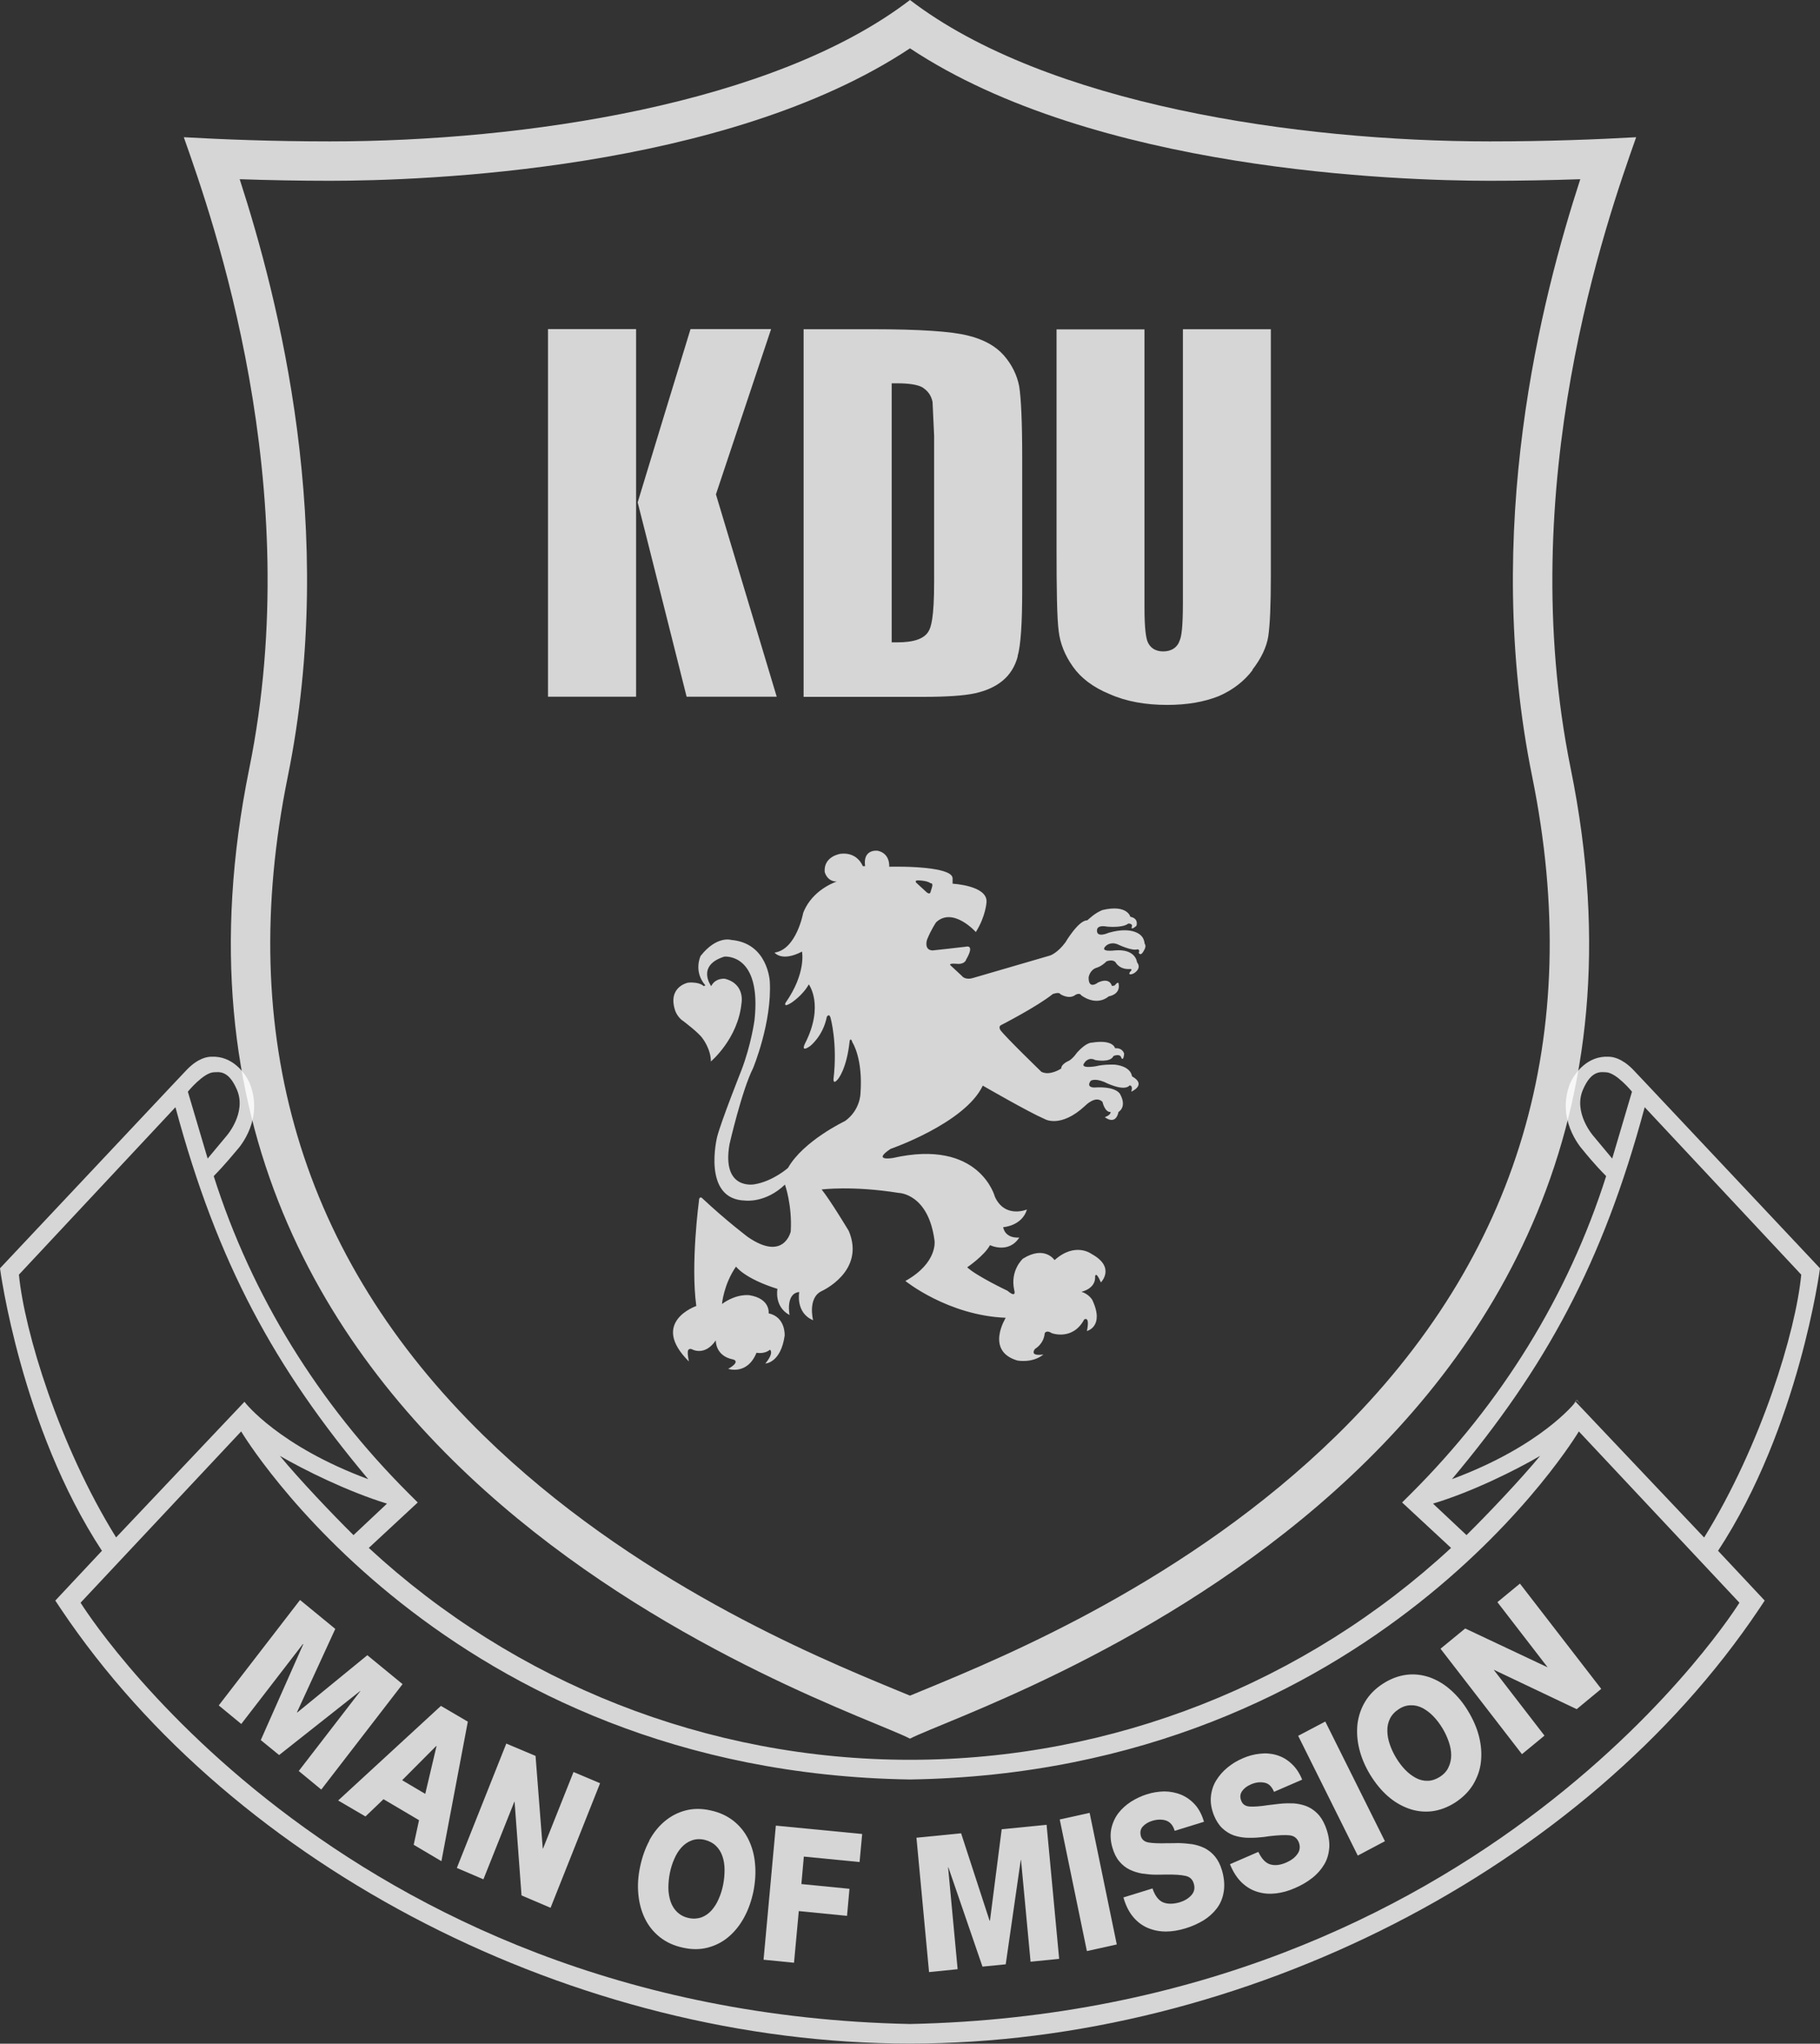 <svg width="106" height="119" viewBox="0 0 106 119" fill="none" xmlns="http://www.w3.org/2000/svg">
<rect x="0" y="0" width="106" height="119" fill="#333333" stroke="none"/>
<g clip-path="url(#clip0_257_434)">
<path d="M17.475 93.163L19.527 94.847L17.299 99.696L17.315 99.713L21.394 96.379L23.446 98.063L18.711 104.202L17.399 103.121L20.991 98.465H20.974L16.256 102.192L15.188 101.321L17.66 95.743L17.643 95.726L14.052 100.383L12.74 99.302L17.467 93.172L17.475 93.163Z" fill="white" fill-opacity="0.8"/>
<path d="M25.675 99.327L27.247 100.248L25.709 108.372L24.094 107.417L24.405 105.985L22.336 104.763L21.285 105.768L19.695 104.838L25.675 99.335V99.327ZM23.421 103.657L24.767 104.453L25.422 101.681L25.406 101.664L23.421 103.657Z" fill="white" fill-opacity="0.8"/>
<path d="M29.5 101.53L31.191 102.242L31.611 107.635H31.628L33.403 103.18L34.95 103.833L32.066 111.086L30.375 110.366L29.971 104.913H29.955L28.155 109.428L26.607 108.766L29.492 101.513L29.5 101.53Z" fill="white" fill-opacity="0.8"/>
<path d="M37.81 107.175C38.054 106.722 38.356 106.345 38.718 106.044C39.08 105.742 39.483 105.533 39.937 105.416C40.392 105.299 40.871 105.299 41.384 105.416C41.897 105.525 42.334 105.726 42.713 106.019C43.083 106.312 43.377 106.672 43.587 107.099C43.798 107.526 43.932 108.004 43.974 108.515C44.025 109.025 43.991 109.561 43.882 110.131C43.764 110.684 43.587 111.195 43.343 111.638C43.1 112.091 42.797 112.468 42.435 112.777C42.082 113.079 41.67 113.288 41.216 113.406C40.762 113.523 40.282 113.523 39.769 113.406C39.256 113.297 38.819 113.096 38.441 112.803C38.07 112.509 37.776 112.149 37.566 111.722C37.356 111.295 37.229 110.826 37.179 110.307C37.129 109.788 37.162 109.252 37.28 108.699C37.398 108.138 37.574 107.635 37.818 107.183L37.81 107.175ZM38.928 109.93C38.928 110.215 38.979 110.474 39.054 110.717C39.139 110.96 39.265 111.169 39.441 111.337C39.618 111.504 39.837 111.622 40.106 111.68C40.375 111.739 40.619 111.722 40.846 111.647C41.073 111.563 41.266 111.429 41.434 111.245C41.603 111.052 41.746 110.834 41.855 110.575C41.973 110.315 42.057 110.039 42.116 109.746C42.175 109.453 42.2 109.159 42.2 108.875C42.2 108.59 42.158 108.322 42.074 108.079C41.989 107.836 41.863 107.635 41.687 107.468C41.51 107.3 41.291 107.191 41.022 107.124C40.753 107.066 40.509 107.082 40.282 107.166C40.055 107.25 39.862 107.384 39.694 107.568C39.525 107.752 39.382 107.979 39.273 108.238C39.155 108.498 39.071 108.774 39.012 109.067C38.953 109.36 38.928 109.654 38.928 109.93Z" fill="white" fill-opacity="0.8"/>
<path d="M45.202 106.303L50.215 106.789L50.063 108.422L46.817 108.104L46.674 109.704L49.475 109.98L49.332 111.555L46.523 111.278L46.245 114.285L44.471 114.109L45.186 106.303H45.202Z" fill="white" fill-opacity="0.8"/>
<path d="M53.369 107.007L55.976 106.748L57.633 111.831H57.658L58.34 106.513L60.955 106.253L61.687 114.059L60.022 114.226L59.466 108.305H59.45L58.575 114.377L57.221 114.511L55.236 108.732H55.219L55.774 114.662L54.109 114.829L53.378 107.024L53.369 107.007Z" fill="white" fill-opacity="0.8"/>
<path d="M61.721 105.943L63.462 105.558L65.043 113.221L63.302 113.606L61.721 105.943Z" fill="white" fill-opacity="0.8"/>
<path d="M67.128 109.972C67.271 110.391 67.473 110.65 67.734 110.767C67.994 110.876 68.322 110.876 68.709 110.767C68.995 110.675 69.222 110.541 69.391 110.349C69.559 110.156 69.609 109.938 69.525 109.67C69.458 109.427 69.29 109.277 69.037 109.226C68.785 109.168 68.398 109.143 67.877 109.151C67.624 109.159 67.439 109.159 67.33 109.159C67.027 109.159 66.758 109.126 66.514 109.092C66.27 109.051 66.035 108.975 65.799 108.866C65.572 108.757 65.371 108.598 65.194 108.389C65.017 108.18 64.883 107.912 64.79 107.585C64.672 107.191 64.656 106.823 64.723 106.488C64.799 106.144 64.933 105.843 65.135 105.575C65.337 105.315 65.589 105.089 65.875 104.905C66.169 104.721 66.472 104.578 66.792 104.478C67.128 104.369 67.465 104.319 67.809 104.31C68.146 104.31 68.474 104.377 68.777 104.495C69.079 104.62 69.357 104.813 69.592 105.072C69.828 105.332 70.004 105.675 70.122 106.077L68.415 106.605C68.322 106.278 68.146 106.086 67.902 106.002C67.658 105.927 67.389 105.935 67.095 106.027C66.876 106.094 66.699 106.203 66.556 106.354C66.422 106.505 66.388 106.689 66.447 106.915C66.506 107.116 66.657 107.242 66.893 107.283C67.128 107.325 67.49 107.342 67.986 107.325C68.247 107.325 68.457 107.325 68.634 107.317C68.936 107.325 69.206 107.35 69.449 107.384C69.693 107.426 69.929 107.501 70.156 107.61C70.383 107.727 70.585 107.886 70.761 108.096C70.93 108.305 71.073 108.573 71.165 108.891C71.3 109.344 71.333 109.762 71.274 110.139C71.216 110.516 71.081 110.843 70.871 111.119C70.66 111.396 70.4 111.63 70.088 111.823C69.777 112.007 69.433 112.166 69.046 112.283C68.659 112.401 68.272 112.468 67.91 112.468C67.54 112.468 67.195 112.401 66.868 112.267C66.54 112.133 66.245 111.915 66.001 111.622C65.749 111.329 65.564 110.943 65.429 110.483L67.137 109.955L67.128 109.972Z" fill="white" fill-opacity="0.8"/>
<path d="M73.292 107.836C73.477 108.23 73.704 108.473 73.973 108.556C74.242 108.64 74.57 108.607 74.94 108.439C75.218 108.314 75.428 108.154 75.571 107.945C75.714 107.744 75.739 107.51 75.638 107.258C75.537 107.024 75.361 106.89 75.1 106.865C74.839 106.84 74.452 106.856 73.939 106.915C73.687 106.957 73.51 106.974 73.401 106.982C73.098 107.015 72.829 107.015 72.577 107.007C72.333 106.99 72.089 106.948 71.845 106.865C71.61 106.781 71.391 106.639 71.189 106.454C70.987 106.262 70.828 106.01 70.701 105.701C70.55 105.315 70.491 104.955 70.525 104.612C70.558 104.268 70.659 103.95 70.836 103.665C71.013 103.381 71.231 103.129 71.5 102.912C71.769 102.694 72.055 102.518 72.375 102.384C72.695 102.242 73.031 102.15 73.367 102.116C73.704 102.074 74.032 102.099 74.343 102.191C74.662 102.284 74.948 102.443 75.209 102.686C75.47 102.92 75.68 103.23 75.84 103.624L74.2 104.335C74.074 104.026 73.889 103.841 73.636 103.799C73.384 103.749 73.115 103.783 72.838 103.908C72.627 104 72.459 104.126 72.341 104.294C72.224 104.461 72.207 104.654 72.299 104.871C72.383 105.072 72.543 105.173 72.787 105.19C73.031 105.206 73.393 105.181 73.872 105.106C74.133 105.072 74.343 105.047 74.511 105.031C74.814 104.997 75.083 104.997 75.335 105.005C75.579 105.022 75.823 105.072 76.059 105.156C76.294 105.248 76.513 105.382 76.706 105.575C76.9 105.759 77.059 106.01 77.186 106.32C77.362 106.764 77.438 107.166 77.421 107.551C77.396 107.928 77.303 108.272 77.118 108.573C76.942 108.866 76.706 109.134 76.412 109.36C76.126 109.587 75.79 109.779 75.419 109.938C75.041 110.106 74.671 110.206 74.309 110.248C73.948 110.29 73.594 110.265 73.258 110.164C72.913 110.064 72.611 109.888 72.325 109.62C72.047 109.352 71.82 109 71.635 108.548L73.275 107.836H73.292Z" fill="white" fill-opacity="0.8"/>
<path d="M75.598 101.077L77.187 100.24L80.66 107.208L79.079 108.045L75.606 101.069L75.598 101.077Z" fill="white" fill-opacity="0.8"/>
<path d="M79.171 101.856C79.045 101.354 79.011 100.868 79.061 100.391C79.12 99.913 79.272 99.47 79.516 99.068C79.768 98.657 80.113 98.314 80.558 98.029C81.004 97.744 81.458 97.577 81.921 97.518C82.383 97.46 82.838 97.518 83.275 97.669C83.712 97.828 84.124 98.071 84.503 98.414C84.881 98.749 85.226 99.16 85.512 99.645C85.806 100.131 86.017 100.617 86.143 101.119C86.269 101.622 86.303 102.108 86.252 102.585C86.202 103.062 86.042 103.498 85.798 103.908C85.546 104.319 85.201 104.662 84.755 104.955C84.309 105.24 83.855 105.407 83.393 105.466C82.93 105.516 82.476 105.466 82.039 105.307C81.601 105.148 81.189 104.905 80.811 104.57C80.432 104.235 80.096 103.816 79.802 103.339C79.507 102.853 79.297 102.359 79.171 101.856ZM81.837 103.046C82.03 103.247 82.24 103.406 82.459 103.523C82.678 103.64 82.905 103.699 83.149 103.691C83.384 103.691 83.628 103.607 83.855 103.464C84.091 103.314 84.259 103.129 84.36 102.912C84.469 102.686 84.52 102.451 84.52 102.2C84.52 101.94 84.469 101.681 84.377 101.413C84.284 101.145 84.166 100.885 84.007 100.625C83.855 100.374 83.679 100.14 83.485 99.939C83.292 99.738 83.082 99.579 82.863 99.461C82.644 99.344 82.409 99.285 82.173 99.294C81.929 99.294 81.694 99.369 81.467 99.52C81.231 99.671 81.063 99.855 80.954 100.073C80.844 100.299 80.794 100.533 80.802 100.784C80.802 101.044 80.853 101.304 80.945 101.572C81.038 101.84 81.156 102.099 81.315 102.359C81.467 102.61 81.643 102.845 81.837 103.046Z" fill="white" fill-opacity="0.8"/>
<path d="M83.906 95.994L85.336 94.822L90.113 97.074H90.13L87.211 93.289L88.523 92.209L93.258 98.339L91.829 99.52L87.018 97.234H87.001L89.953 101.061L88.641 102.141L83.906 96.011V95.994Z" fill="white" fill-opacity="0.8"/>
<path d="M95.908 63.122C95.908 63.122 95.109 62.276 95.084 62.251C94.428 61.598 93.906 61.531 93.688 61.531C92.477 61.464 91.72 62.452 91.442 63.089C90.643 65.132 91.997 66.748 92.208 66.983C92.3 67.1 92.855 67.787 93.545 68.482C91.325 75.467 87.431 81.723 82.208 86.941L81.661 87.485L84.512 90.131C76.035 97.979 64.816 102.468 53 102.468C41.184 102.468 29.965 97.979 21.479 90.131L24.33 87.485L23.784 86.941C18.561 81.723 14.667 75.467 12.447 68.482C13.128 67.787 13.683 67.1 13.784 66.983C14.003 66.748 15.357 65.14 14.549 63.089C14.272 62.452 13.515 61.464 12.304 61.531C12.094 61.531 11.564 61.598 10.916 62.251C10.891 62.276 10.092 63.122 10.092 63.122L0 73.85C0 73.85 1.211 83.096 5.937 90.299L3.221 93.197L3.549 93.691C13.7 108.824 33.573 118.992 53 118.992C72.427 118.992 92.3 108.824 102.451 93.691L102.779 93.197L100.063 90.299C104.789 83.096 106 73.85 106 73.85L95.908 63.122ZM92.788 66.129C92.788 66.129 91.619 64.789 92.191 63.457C92.695 62.268 93.276 62.435 93.536 62.435C94.15 62.46 95.05 63.566 95.05 63.566L93.898 67.46L92.788 66.129ZM83.461 87.552C85.766 86.857 88.28 85.6 89.701 84.771C88.558 86.153 86.674 88.138 85.412 89.386L83.461 87.552ZM20.588 89.386C19.326 88.138 17.442 86.153 16.299 84.771C17.72 85.592 20.243 86.848 22.539 87.552L20.588 89.386ZM12.455 62.435C12.724 62.435 13.296 62.268 13.801 63.457C14.373 64.797 13.204 66.129 13.204 66.129L12.094 67.46L10.941 63.566C10.941 63.566 11.841 62.46 12.455 62.435ZM1.102 74.219L10.218 64.47C12.665 73.574 15.996 79.638 21.446 86.128C16.248 84.202 14.272 81.681 14.238 81.622L6.762 89.52C3.44 84.168 1.421 77.527 1.102 74.219ZM101.307 93.322C101.307 93.322 86.564 117.141 53 117.853C19.427 117.149 4.693 93.322 4.693 93.322L14.045 83.348C14.045 83.348 25.844 103.196 53 103.615C80.156 103.188 91.955 83.348 91.955 83.348L101.307 93.322ZM99.247 89.52L91.77 81.622C91.737 81.681 89.76 84.202 84.563 86.128C90.013 79.638 93.343 73.574 95.79 64.47L104.907 74.219C104.596 77.527 102.569 84.168 99.255 89.52H99.247Z" fill="white" fill-opacity="0.8"/>
<path d="M91.828 81.53L92.08 81.798L91.845 81.514C91.845 81.514 91.845 81.53 91.837 81.53H91.828Z" fill="#CCCCCC"/>
<path d="M91.813 81.514L91.644 81.757C91.729 81.664 91.787 81.589 91.821 81.53L91.804 81.514H91.813Z" fill="#CCCCCC"/>
<path d="M52.999 2.814C63.755 9.949 81.433 10.527 86.782 10.527C88.523 10.527 90.281 10.494 92.038 10.435C89.785 17.37 86.303 30.803 89.238 45.225C92.299 60.283 88.464 73.189 77.842 83.582C69.197 92.041 58.533 96.446 53.975 98.331C53.605 98.481 53.285 98.615 52.999 98.733C52.722 98.615 52.394 98.481 52.023 98.331C47.474 96.446 36.81 92.041 28.156 83.582C17.534 73.189 13.699 60.283 16.76 45.225C19.695 30.803 16.205 17.37 13.96 10.435C15.717 10.494 17.475 10.527 19.216 10.527C24.565 10.527 42.243 9.949 52.999 2.814ZM52.999 0C45.069 6.072 30.477 8.233 19.216 8.233C15.852 8.233 12.909 8.115 10.705 7.99C12.396 12.78 17.879 28.232 14.515 44.764C6.18 85.743 49.13 99.227 52.999 101.237C56.868 99.235 99.818 85.751 91.483 44.764C88.119 28.232 93.603 12.78 95.293 7.99C93.09 8.115 90.146 8.233 86.782 8.233C75.53 8.233 60.93 6.072 52.999 0Z" fill="white" fill-opacity="0.8"/>
<path d="M66.667 54.94C66.667 54.94 66.641 54.672 66.49 54.513C66.49 54.513 66.044 53.893 64.573 54.312C64.573 54.312 63.849 54.647 63.891 54.153C63.891 54.153 63.875 53.843 64.463 53.952C64.463 53.952 65.371 54.052 65.716 53.776C65.716 53.776 66.011 53.767 65.91 53.985C65.91 53.985 65.851 54.194 66.187 53.91C66.187 53.91 66.347 53.483 65.834 53.382C65.834 53.382 65.657 52.645 64.211 52.988C64.211 52.988 63.875 53.106 63.496 53.441L63.319 53.591C62.815 53.575 62.05 54.873 62.05 54.873C61.595 55.492 61.166 55.635 61.166 55.635L56.684 56.941C56.196 57.092 56.02 56.824 56.02 56.824L55.372 56.221C55.195 56.062 55.725 56.121 55.725 56.121C56.213 56.163 56.272 55.869 56.272 55.869C56.802 54.956 56.255 55.124 56.255 55.124C55.944 55.166 54.304 55.342 54.304 55.342C53.791 55.308 53.993 54.714 53.993 54.714C54.245 54.094 54.523 53.7 54.523 53.7C55.507 52.787 56.835 54.27 56.835 54.27C57.424 53.332 57.458 52.511 57.458 52.511C57.5 51.556 55.481 51.456 55.481 51.456V51.163C55.498 50.853 54.952 50.685 54.279 50.585C53.202 50.426 51.789 50.468 51.789 50.468C51.789 50.468 51.865 49.705 51.125 49.538C51.125 49.538 50.242 49.404 50.385 50.434H50.25C50.25 50.434 49.956 49.597 48.955 49.714C48.955 49.714 47.971 49.848 48.03 50.761C48.03 50.761 48.148 51.33 48.736 51.33C48.736 51.33 47.526 51.707 46.92 52.846C46.87 52.947 46.819 53.047 46.777 53.164C46.777 53.164 46.39 55.283 45.112 55.467C45.112 55.467 45.524 56.029 46.71 55.409C46.71 55.409 46.97 56.657 45.751 58.39C45.751 58.39 45.6 58.7 46.087 58.39C46.087 58.39 46.752 57.963 47.105 57.318C47.105 57.318 48.022 58.533 46.886 60.76C46.886 60.76 46.592 61.322 47.181 60.911C47.181 60.911 47.938 60.333 48.156 59.203C48.156 59.203 48.291 58.985 48.367 59.245C48.367 59.245 48.795 60.727 48.543 62.846C48.543 62.846 48.526 63.172 48.795 62.846C48.795 62.846 49.308 62.285 49.485 60.618C49.485 60.618 49.544 60.367 49.645 60.693C49.645 60.693 50.267 61.623 50.116 63.658C50.116 63.658 50.116 64.63 49.216 65.275C49.216 65.275 46.794 66.422 45.894 68.005C45.894 68.005 45.019 68.784 43.934 68.96C43.934 68.96 42.017 69.328 42.488 66.623C42.488 66.623 43.211 63.474 43.859 62.201C43.859 62.201 44.969 59.529 44.834 57.151C44.834 57.151 44.733 54.915 42.589 54.73C42.589 54.73 41.748 54.462 40.806 55.66C40.806 55.66 40.368 56.556 41.083 57.377L40.983 57.419C40.983 57.419 40.764 57.159 40.074 57.218C40.074 57.218 38.846 57.452 39.334 58.876C39.334 58.876 39.477 59.261 39.805 59.462C39.805 59.462 40.705 60.141 40.915 60.459C40.915 60.459 41.403 61.079 41.403 61.807C41.403 61.807 42.984 60.484 43.186 58.415C43.186 58.415 43.413 57.301 42.227 56.992C42.227 56.992 41.681 56.916 41.42 57.419C41.42 57.419 40.537 56.221 42.185 55.702C42.185 55.702 44.372 55.467 43.943 59.404C43.943 59.404 43.749 60.844 43.178 62.327C43.178 62.327 42.008 65.266 41.765 66.204C41.765 66.204 40.865 69.847 43.405 69.906C43.405 69.906 44.582 70.065 45.717 68.976C45.717 68.976 46.146 70.165 46.054 71.707C46.054 71.707 45.667 73.474 43.564 72.033C43.564 72.033 42.311 71.095 40.865 69.738C40.865 69.738 40.705 69.646 40.705 69.948C40.705 69.948 40.217 73.591 40.554 76.045C40.554 76.045 37.812 76.983 40.125 79.278C40.125 79.278 40.024 78.85 40.066 78.649C40.066 78.649 40.108 78.499 40.284 78.557C40.284 78.557 41.033 79.01 41.689 78.046C41.689 78.046 41.647 78.959 42.706 79.16C42.706 79.16 43.169 79.269 42.412 79.705C42.412 79.705 43.522 80.09 44.06 78.767C44.06 78.767 44.506 78.867 44.843 78.591C44.843 78.591 45.112 78.742 44.574 79.395C44.574 79.395 45.473 79.37 45.7 77.77C45.7 77.77 45.768 76.69 44.767 76.472C44.767 76.472 44.885 75.618 43.648 75.417C43.648 75.417 42.925 75.299 42.05 75.927C42.05 75.927 42.143 74.797 42.866 73.75C42.866 73.75 43.354 74.445 45.28 75.048C45.28 75.048 45.07 76.078 45.986 76.572C45.986 76.572 45.734 75.308 46.55 75.232C46.55 75.232 46.314 76.438 47.357 76.874C47.357 76.874 47.021 75.584 47.845 75.182C47.845 75.182 50.427 74.035 49.434 71.673C49.434 71.673 48.341 69.856 47.853 69.261C47.853 69.261 49.636 69.026 52.353 69.462C52.353 69.462 54.077 69.496 54.43 72.251C54.43 72.251 54.623 73.532 52.731 74.588C52.731 74.588 55.212 76.597 58.576 76.731C58.576 76.731 57.365 78.658 59.249 79.219C59.249 79.219 60.132 79.395 60.771 78.867C60.771 78.867 59.93 79.018 60.283 78.54C60.283 78.54 60.788 78.272 60.847 77.628C60.847 77.628 60.948 77.418 61.259 77.628C61.259 77.628 62.478 78.08 63.143 76.832C63.143 76.832 63.496 76.581 63.303 77.502C63.303 77.502 64.354 77.251 63.614 75.685C63.614 75.685 63.42 75.35 62.983 75.216C62.983 75.216 63.824 75.056 63.782 74.32C63.782 74.32 63.816 73.968 64.118 74.671C64.118 74.671 65.001 73.792 63.572 73.013C63.572 73.013 62.63 72.293 61.419 73.373C61.419 73.373 60.847 72.494 59.577 73.289C59.577 73.289 58.812 73.968 59.072 75.124C59.072 75.124 59.232 75.626 58.677 75.157C58.677 75.157 56.877 74.303 56.331 73.792C56.331 73.792 57.323 73.122 57.66 72.502C57.66 72.502 58.736 73.03 59.367 72.058C59.367 72.058 58.568 72.159 58.425 71.455C58.425 71.455 59.518 71.397 59.812 70.425C59.812 70.425 58.534 70.969 57.946 69.688C57.946 69.688 57.062 66.279 52 67.427C52 67.427 50.763 67.636 51.865 66.899C51.865 66.899 56.205 65.4 57.239 63.214C57.239 63.214 59.905 64.755 60.839 65.157C60.839 65.157 61.764 65.727 63.21 64.378C63.21 64.378 63.816 63.75 64.211 64.161C64.211 64.161 64.346 64.78 64.682 64.747C64.682 64.747 64.724 64.914 64.346 65.048C64.346 65.048 64.968 65.568 65.144 64.747C65.144 64.747 65.649 64.471 65.245 63.725C65.245 63.725 65.069 63.239 63.74 63.323C63.74 63.323 63.235 63.34 63.521 62.938C63.521 62.938 63.723 62.762 64.303 62.996C64.303 62.996 65.464 63.599 65.792 63.197C65.792 63.197 66.011 63.197 65.885 63.566C65.885 63.566 66.826 63.172 65.927 62.67C65.927 62.67 65.91 62.109 64.943 61.992C64.943 61.992 64.32 61.958 63.824 62.084C63.824 62.084 62.849 62.26 63.16 61.883C63.16 61.883 63.378 61.514 63.791 61.724C63.791 61.724 64.674 61.899 64.85 61.489C64.85 61.489 65.245 61.313 65.313 61.606C65.313 61.606 65.43 61.824 65.472 61.355C65.472 61.355 65.397 61.003 64.943 61.037C64.943 61.037 64.85 60.509 63.597 60.71C63.597 60.71 63.286 60.668 62.722 61.296C62.722 61.296 62.512 61.615 62.26 61.765C62.26 61.765 61.806 61.941 61.806 62.218C61.806 62.218 61.158 62.661 60.654 62.41C60.654 62.41 58.576 60.4 58.265 59.981C58.265 59.981 58.13 59.764 58.307 59.688C58.307 59.688 60.401 58.616 61.318 57.879C61.318 57.879 61.688 57.745 61.747 57.879C61.747 57.879 62.26 58.231 62.647 57.921C62.647 57.921 62.882 57.787 62.975 57.955C62.975 57.955 63.816 58.633 64.581 58.013C64.581 58.013 65.262 57.921 65.153 57.293C65.153 57.293 65.153 57.084 64.917 57.385L64.758 57.41C64.758 57.41 64.657 56.883 63.95 57.209C63.95 57.209 63.387 57.662 63.404 56.908C63.404 56.908 63.462 56.472 63.875 56.347C63.875 56.347 64.144 56.28 64.446 55.978C64.446 55.978 64.8 55.828 64.976 56.037C64.976 56.037 65.195 56.481 65.851 56.422C65.851 56.422 65.986 56.439 65.809 56.598C65.809 56.598 65.657 56.833 66.011 56.69C66.011 56.69 66.532 56.422 66.221 56.029C66.221 56.029 66.162 55.224 64.909 55.342C64.909 55.342 64.009 55.459 64.404 55.082C64.404 55.082 64.657 54.814 65.086 54.982C65.086 54.982 65.927 55.392 66.255 55.275C66.255 55.275 66.406 55.291 66.322 55.476C66.322 55.476 66.431 55.752 66.65 55.3C66.65 55.3 66.793 55.065 66.65 54.931L66.667 54.94ZM53.9 51.891L53.362 51.397C53.362 51.397 53.244 51.255 53.48 51.263C53.48 51.263 53.808 51.263 54.06 51.355C54.111 51.38 54.161 51.397 54.203 51.431C54.203 51.431 54.38 51.389 54.262 51.724L54.203 51.916C54.203 51.916 54.178 52.159 53.925 51.916L53.9 51.891Z" fill="white" fill-opacity="0.8"/>
<path d="M37.046 19.162H31.916V40.568H37.046V19.162Z" fill="white" fill-opacity="0.8"/>
<path d="M45.237 40.568C45.011 39.806 41.697 28.785 41.697 28.785C41.697 28.785 44.657 19.932 44.91 19.162H40.217C40.082 19.581 37.282 28.776 37.139 29.254C37.282 29.781 39.872 40.108 39.99 40.568H45.237Z" fill="white" fill-opacity="0.8"/>
<path d="M54.405 33.902C54.405 35.954 54.229 36.523 54.077 36.766C53.825 37.193 53.228 37.403 52.261 37.403H51.933V22.319H52.261C52.959 22.319 53.438 22.403 53.707 22.545C54.027 22.746 54.229 23.006 54.313 23.399L54.405 25.368V33.91V33.902ZM59.266 38.215C59.451 37.587 59.535 36.289 59.535 34.337V26.616C59.535 24.564 59.468 23.165 59.359 22.487C59.233 21.842 58.93 21.222 58.467 20.694C57.988 20.15 57.298 19.765 56.373 19.539C55.423 19.296 53.548 19.17 50.797 19.17H46.803V40.577H53.758C55.12 40.577 56.138 40.51 56.794 40.367C57.433 40.225 57.98 39.982 58.4 39.63C58.812 39.287 59.107 38.835 59.275 38.223" fill="white" fill-opacity="0.8"/>
<path d="M72.939 39.002C73.461 38.332 73.763 37.679 73.864 37.068C73.965 36.398 74.016 35.242 74.016 33.584V19.17H68.894V35.083C68.894 36.599 68.801 37.068 68.717 37.269C68.583 37.696 68.23 37.93 67.75 37.93C67.271 37.93 66.968 37.704 66.825 37.336C66.758 37.126 66.657 36.707 66.657 35.376V19.178H61.535V31.892C61.535 34.371 61.56 35.995 61.661 36.758C61.745 37.469 62.023 38.165 62.494 38.826C62.948 39.471 63.663 40.024 64.63 40.417C65.589 40.845 66.716 41.046 67.986 41.046C69.138 41.046 70.139 40.87 70.98 40.535C71.795 40.183 72.477 39.655 72.956 39.011" fill="white" fill-opacity="0.8"/>
</g>
<defs>
<clipPath id="clip0_257_434">
<rect width="106" height="119" fill="white"/>
</clipPath>
</defs>
</svg>
